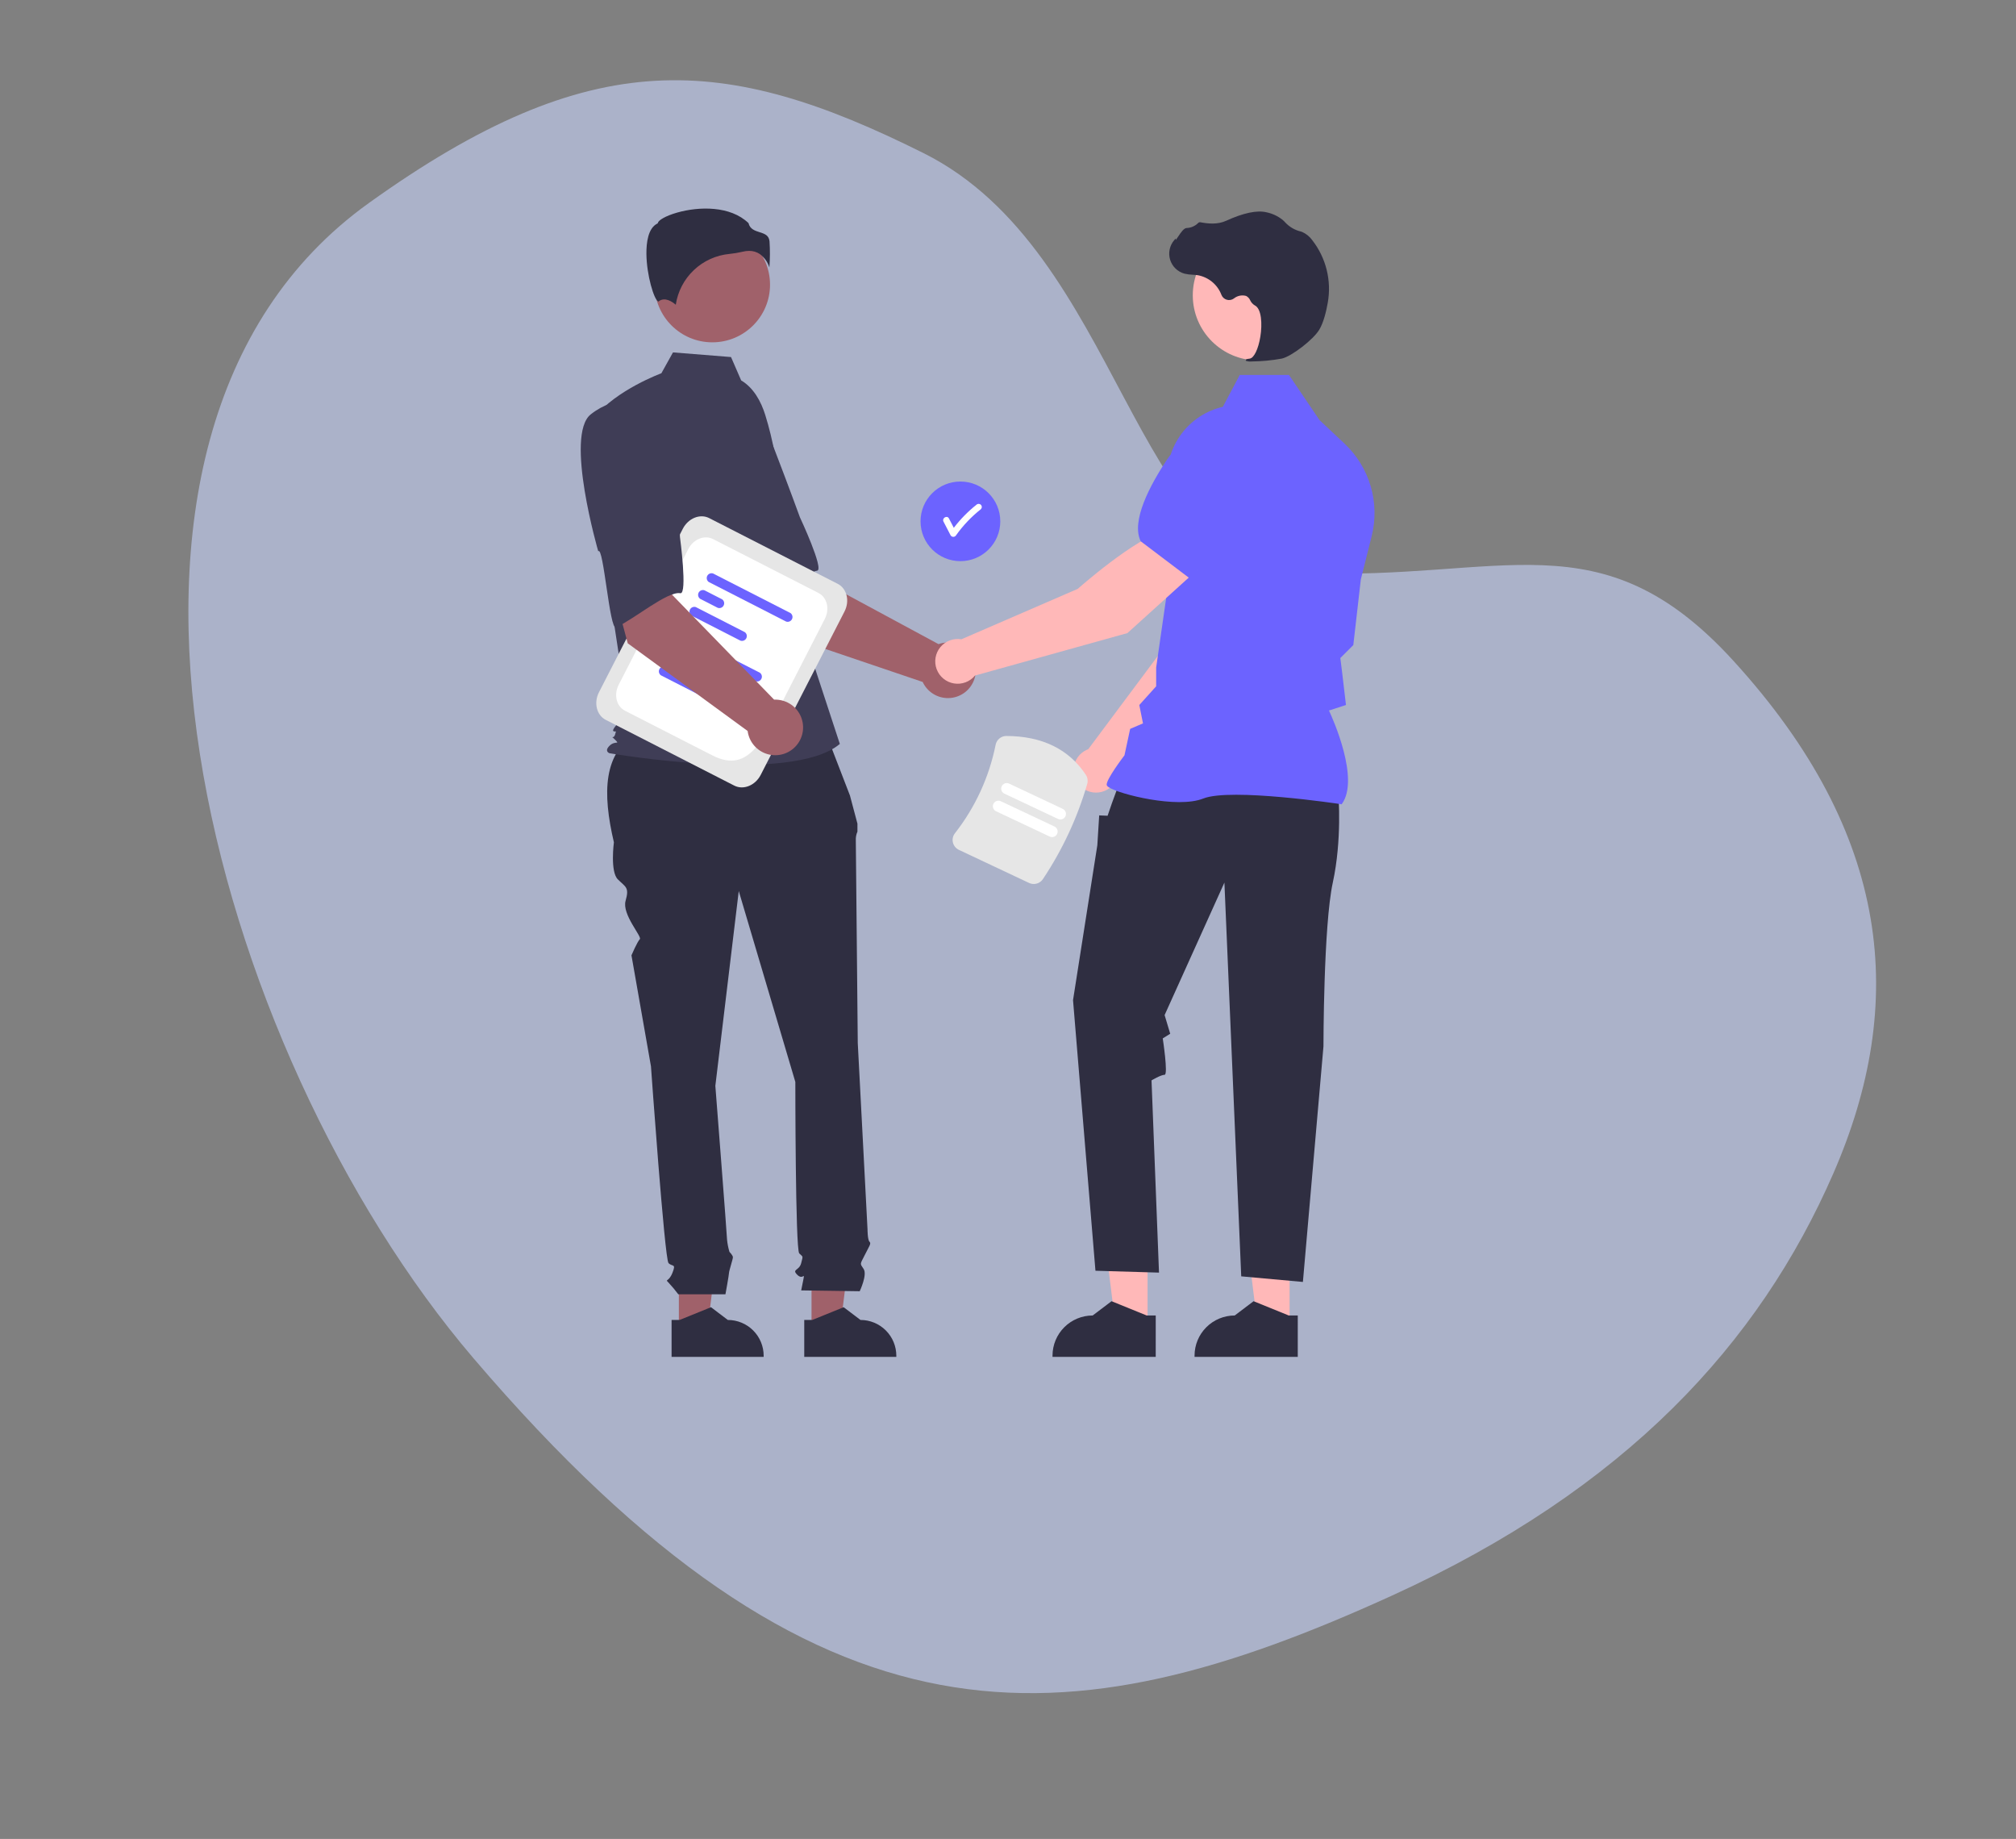 <svg width="284" height="259" viewBox="0 0 284 259" fill="none" xmlns="http://www.w3.org/2000/svg">
<rect x="0" y="0" width="284" height="259" fill="#808080" stroke="none"/>
<path d="M183.824 80.695C211.62 81.848 225.455 72.528 244.195 93.073C266.519 117.548 268.712 141.297 258.27 165.262C247.828 189.228 229.028 209.727 196.07 224.737C150.215 245.622 115.548 248.506 66.689 191.285C29.771 148.049 5.754 61.719 51.953 28.601C83.411 6.05 102.077 7.576 130.098 21.564C158.119 35.553 159.464 79.686 183.824 80.695Z" fill="#ABB2C9"/>
<g clip-path="url(#clip0_27_1234)">
<path d="M135.296 79.034C138.398 79.034 140.913 76.524 140.913 73.427C140.913 70.33 138.398 67.819 135.296 67.819C132.193 67.819 129.679 70.33 129.679 73.427C129.679 76.524 132.193 79.034 135.296 79.034Z" fill="#6C63FF"/>
<path d="M138.179 71.09C138.094 71.009 137.982 70.964 137.865 70.964C137.749 70.964 137.636 71.009 137.552 71.09C136.36 72.039 135.289 73.13 134.364 74.34C134.137 73.901 133.91 73.463 133.683 73.024C133.421 72.518 132.655 72.965 132.917 73.471C133.249 74.112 133.582 74.754 133.914 75.396C133.954 75.461 134.01 75.515 134.077 75.553C134.144 75.591 134.22 75.61 134.297 75.61C134.374 75.61 134.449 75.591 134.516 75.553C134.583 75.515 134.64 75.461 134.68 75.396C135.665 74.01 136.844 72.771 138.179 71.716C138.261 71.632 138.308 71.52 138.308 71.403C138.308 71.286 138.261 71.173 138.179 71.09Z" fill="white"/>
<path d="M110.163 89.328L101.693 76.048L111.501 70.804L114.075 80.936L132.213 90.721C132.93 90.464 133.705 90.42 134.446 90.595C135.186 90.77 135.86 91.157 136.384 91.708C136.908 92.258 137.261 92.95 137.399 93.697C137.536 94.444 137.453 95.215 137.16 95.916C136.866 96.617 136.374 97.218 135.745 97.644C135.115 98.071 134.374 98.306 133.614 98.32C132.853 98.334 132.104 98.126 131.459 97.723C130.814 97.32 130.301 96.738 129.981 96.048L110.163 89.328Z" fill="#A0616A"/>
<path d="M95.504 60.12C92.843 64.021 102.301 78.201 102.301 78.201C102.762 77.21 107.166 88.344 107.904 87.686C110 85.817 113.282 80.61 115.107 80.378C116.15 80.245 112.687 72.858 112.687 72.858C112.687 72.858 111.104 68.496 108.957 62.924C108.379 61.337 107.408 59.923 106.135 58.811C104.862 57.7 103.329 56.928 101.677 56.568C101.677 56.568 98.166 56.219 95.504 60.12Z" fill="#3F3D56"/>
<path d="M95.634 187.216L99.657 187.216L101.57 171.726L95.633 171.726L95.634 187.216Z" fill="#A0616A"/>
<path d="M94.608 185.905L95.74 185.905L100.161 184.11L102.53 185.905H102.53C103.869 185.905 105.153 186.436 106.1 187.381C107.047 188.326 107.579 189.608 107.579 190.945V191.109L94.608 191.109L94.608 185.905Z" fill="#2F2E41"/>
<path d="M114.323 187.216L118.345 187.216L120.259 171.726L114.322 171.726L114.323 187.216Z" fill="#A0616A"/>
<path d="M113.297 185.905L114.429 185.905L118.849 184.11L121.219 185.905H121.219C122.558 185.905 123.842 186.436 124.789 187.381C125.736 188.326 126.267 189.608 126.268 190.945V191.109L113.297 191.109L113.297 185.905Z" fill="#2F2E41"/>
<path d="M116.064 102.53L89.899 103.183C84.929 105.878 84.854 111.71 86.482 118.634C86.482 118.634 85.933 122.75 87.032 123.847C88.131 124.945 88.681 124.945 88.131 126.865C87.582 128.786 90.486 131.923 90.133 132.275C89.78 132.627 88.956 134.548 88.956 134.548L91.704 150.187C91.704 150.187 93.628 177.351 94.177 177.899C94.727 178.448 95.277 177.899 94.727 179.271C94.177 180.643 93.628 180.094 94.177 180.643C94.664 181.167 95.123 181.717 95.552 182.289H102.196C102.196 182.289 102.697 179.546 102.697 179.271C102.697 178.997 103.247 177.351 103.247 177.076C103.247 176.802 102.761 176.317 102.761 176.317C102.593 175.759 102.48 175.186 102.422 174.607C102.422 174.058 100.773 152.931 100.773 152.931L104.071 125.494L112.041 152.382C112.041 152.382 112.041 175.979 112.591 176.528C113.141 177.076 113.141 176.802 112.866 177.899C112.591 178.997 111.492 178.723 112.316 179.546C113.141 180.369 113.416 178.997 113.141 180.369L112.866 181.741L121.111 181.858C121.111 181.858 122.21 179.546 121.661 178.723C121.111 177.899 121.144 178.124 121.814 176.777C122.485 175.43 122.76 175.156 122.485 174.881C122.21 174.607 122.21 173.148 122.21 173.148L120.836 146.895C120.836 146.895 120.561 119.183 120.561 118.36C120.541 117.936 120.619 117.514 120.79 117.125V116.008L119.737 112.049L116.064 102.53Z" fill="#2F2E41"/>
<path d="M100.346 48.214C104.836 48.214 108.476 44.58 108.476 40.098C108.476 35.615 104.836 31.981 100.346 31.981C95.856 31.981 92.217 35.615 92.217 40.098C92.217 44.58 95.856 48.214 100.346 48.214Z" fill="#A0616A"/>
<path d="M104.411 53.578C106.162 54.618 107.21 56.528 107.812 58.471C108.925 62.069 109.595 65.79 109.807 69.55L110.443 80.807L118.31 104.776C111.492 110.536 85.862 106.085 85.862 106.085C85.862 106.085 85.076 105.823 85.862 105.038C86.649 104.252 87.415 104.948 86.628 104.163C85.841 103.377 86.384 104.252 86.646 103.467C86.908 102.681 86.646 103.205 86.384 102.943C86.122 102.681 88.414 100.325 88.414 100.325L86.316 86.567L83.694 58.815C86.841 54.887 93.169 52.572 93.169 52.572L94.805 49.633L102.981 50.287L104.411 53.578Z" fill="#3F3D56"/>
<path d="M107.048 35.786C107.68 36.256 108.148 36.913 108.386 37.663C108.478 36.437 108.484 35.206 108.404 33.98C108.308 33.118 107.7 32.924 106.996 32.7C106.36 32.496 105.642 32.267 105.448 31.43C102.893 28.949 98.444 29.074 95.4 29.939C93.725 30.416 92.76 31.028 92.674 31.387L92.656 31.46L92.588 31.494C91.297 32.139 91.046 34.174 91.062 35.768C91.094 38.772 92.132 42.183 92.718 42.46C92.749 42.474 92.756 42.469 92.77 42.458C93.651 41.755 94.726 42.511 95.198 42.922C95.477 41.056 96.374 39.336 97.746 38.038C99.119 36.74 100.887 35.939 102.769 35.762C103.384 35.703 103.993 35.601 104.594 35.457C104.898 35.378 105.211 35.337 105.526 35.335C106.067 35.326 106.598 35.484 107.048 35.786Z" fill="#2F2E41"/>
<path d="M157.516 108.997L173.154 93.143L177.274 80.463L170.644 77.785C167.359 81.093 163.978 91.219 163.978 91.219L153.305 105.52C153.219 105.552 153.134 105.585 153.051 105.625C152.559 105.857 152.136 106.211 151.822 106.654C151.508 107.096 151.313 107.612 151.257 108.152C151.201 108.692 151.285 109.237 151.502 109.734C151.719 110.232 152.06 110.665 152.494 110.993C152.927 111.32 153.438 111.53 153.976 111.603C154.515 111.675 155.063 111.608 155.568 111.408C156.073 111.207 156.517 110.88 156.858 110.457C157.2 110.035 157.426 109.532 157.516 108.997Z" fill="#FFB8B8"/>
<path d="M168.835 79.236L177.22 81.658L177.251 81.652C180.333 81.054 182.772 75.941 184.274 71.756C184.768 70.376 184.719 68.86 184.137 67.514C183.554 66.169 182.482 65.094 181.136 64.508C180.14 64.082 179.045 63.943 177.975 64.106C176.904 64.269 175.9 64.728 175.077 65.431L170.896 69.025L168.835 79.236Z" fill="#6C63FF"/>
<path d="M161.661 186.746L157.152 186.745L155.007 169.381L161.662 169.381L161.661 186.746Z" fill="#FFB8B8"/>
<path d="M162.812 185.276L161.542 185.276L156.587 183.264L153.931 185.275H153.931C152.43 185.275 150.99 185.871 149.929 186.93C148.868 187.99 148.271 189.427 148.271 190.925V191.109L162.811 191.109L162.812 185.276Z" fill="#2F2E41"/>
<path d="M181.67 186.746L177.161 186.745L175.016 169.381L181.671 169.381L181.67 186.746Z" fill="#FFB8B8"/>
<path d="M182.821 185.276L181.551 185.276L176.596 183.264L173.94 185.275H173.94C172.439 185.275 170.999 185.871 169.938 186.93C168.877 187.99 168.28 189.427 168.28 190.925V191.109L182.82 191.109L182.821 185.276Z" fill="#2F2E41"/>
<path d="M188.546 111.95C188.546 111.95 189.073 118.258 187.756 124.304C186.44 130.349 186.44 147.375 186.44 147.375L183.544 180.551L174.856 179.763L172.486 124.304L164.062 142.965L164.851 145.594L163.799 146.251C163.799 146.251 164.588 151.376 164.062 151.376C163.535 151.376 162.219 152.165 162.219 152.165L163.272 179.237L154.32 178.974L151.161 140.863L154.584 119.047L154.847 114.841L156.032 114.89L156.635 113.133L157.743 110.11L188.546 111.95Z" fill="#2F2E41"/>
<path d="M189.001 113.275L189.048 113.209C191.554 109.707 187.785 101.29 187.217 100.07L189.611 99.294L189.072 94.719L188.816 92.679L190.646 90.852L190.651 90.806L191.704 81.607L193.236 75.497C193.813 73.187 193.763 70.766 193.093 68.481C192.423 66.196 191.156 64.131 189.422 62.497L185.883 59.165L181.581 52.811H174.645L172.266 57.296C169.961 57.828 167.915 59.151 166.485 61.034C165.056 62.917 164.334 65.241 164.444 67.601L164.983 79.364L162.873 94.01L162.872 96.66L160.497 99.295L161.015 101.883L159.208 102.657L158.41 106.374C158.08 106.81 155.9 109.711 155.9 110.505C155.9 110.624 155.988 110.739 156.177 110.867C157.662 111.871 165.873 113.918 169.507 112.466C173.378 110.921 188.766 113.239 188.921 113.263L189.001 113.275Z" fill="#6C63FF"/>
<path d="M177.217 50.76C182.29 50.76 186.403 46.654 186.403 41.589C186.403 36.524 182.29 32.418 177.217 32.418C172.143 32.418 168.031 36.524 168.031 41.589C168.031 46.654 172.143 50.76 177.217 50.76Z" fill="#FFB8B8"/>
<path d="M176.337 50.909C177.76 50.894 179.179 50.758 180.578 50.503C181.964 50.184 185.021 47.824 185.854 46.43C186.473 45.394 186.844 43.792 187.047 42.63C187.321 41.093 187.268 39.516 186.892 38C186.516 36.484 185.826 35.064 184.865 33.832C184.495 33.316 183.992 32.909 183.409 32.655C183.358 32.636 183.305 32.62 183.251 32.606C182.407 32.407 181.641 31.961 181.052 31.325C180.938 31.196 180.814 31.075 180.682 30.964C180.022 30.436 179.245 30.072 178.417 29.9C177.078 29.579 175.163 29.982 172.725 31.097C171.5 31.657 170.141 31.501 169.093 31.302C169.034 31.292 168.974 31.298 168.918 31.319C168.862 31.34 168.813 31.375 168.775 31.42C168.342 31.847 167.764 32.095 167.156 32.113C166.784 32.139 166.406 32.664 165.951 33.348C165.848 33.503 165.728 33.684 165.64 33.794L165.623 33.587L165.418 33.824C165.096 34.197 164.874 34.645 164.773 35.127C164.671 35.609 164.694 36.108 164.837 36.579C164.981 37.05 165.242 37.477 165.596 37.819C165.949 38.163 166.384 38.411 166.86 38.541C167.237 38.631 167.622 38.682 168.01 38.694C168.245 38.709 168.488 38.724 168.721 38.758C169.471 38.892 170.174 39.217 170.76 39.702C171.347 40.187 171.797 40.816 172.067 41.527C172.131 41.691 172.232 41.838 172.362 41.958C172.492 42.077 172.648 42.165 172.817 42.214C172.986 42.264 173.165 42.274 173.339 42.244C173.513 42.214 173.677 42.144 173.82 42.04C174.057 41.846 174.338 41.711 174.638 41.649C174.939 41.586 175.25 41.597 175.545 41.68C175.802 41.814 176.005 42.032 176.12 42.298C176.259 42.594 176.483 42.841 176.763 43.009C177.72 43.471 177.841 45.621 177.548 47.424C177.266 49.162 176.652 50.43 176.056 50.507C175.597 50.567 175.545 50.601 175.514 50.683L175.486 50.756L175.539 50.823C175.796 50.909 176.068 50.938 176.337 50.909Z" fill="#2F2E41"/>
<path d="M168.716 80.217L164.3 74.6C159.802 75.836 151.821 82.938 151.821 82.938L135.431 90.039C134.884 89.947 134.322 90.001 133.803 90.195C133.283 90.389 132.824 90.716 132.471 91.143C132.118 91.57 131.885 92.083 131.793 92.629C131.702 93.175 131.757 93.736 131.951 94.255C132.146 94.773 132.474 95.231 132.903 95.583C133.331 95.935 133.845 96.168 134.392 96.258C134.939 96.349 135.501 96.293 136.02 96.098C136.539 95.903 136.998 95.575 137.349 95.147L158.82 89.167L168.716 80.217Z" fill="#FFB8B8"/>
<path d="M167.657 81.501L174.624 73.747L175.011 68.253C175.083 67.174 174.852 66.096 174.342 65.142C173.833 64.188 173.067 63.395 172.13 62.852C170.855 62.126 169.351 61.91 167.922 62.248C166.493 62.586 165.247 63.453 164.434 64.674C161.972 68.378 159.324 73.386 160.686 76.21L160.7 76.238L167.657 81.501Z" fill="#6C63FF"/>
<path d="M103.44 110.646L85.332 101.387C84.044 100.728 83.617 98.981 84.38 97.493L96.188 74.477C96.951 72.989 98.62 72.313 99.909 72.972L118.017 82.231C119.305 82.889 119.732 84.636 118.968 86.125L107.161 109.141C106.397 110.629 104.728 111.304 103.44 110.646Z" fill="#E6E6E6"/>
<path d="M100.346 106.389L88.043 100.099C86.837 99.482 86.437 97.846 87.152 96.452L96.961 77.331C97.676 75.937 99.24 75.304 100.446 75.921L115.306 83.519C116.512 84.136 116.912 85.772 116.196 87.166L110.868 97.553C107.682 103.763 105.72 109.137 100.346 106.389Z" fill="white"/>
<path d="M106.429 95.947L95.532 90.376C95.399 90.281 95.304 90.141 95.265 89.983C95.227 89.824 95.246 89.657 95.321 89.511C95.395 89.366 95.52 89.252 95.671 89.191C95.823 89.13 95.992 89.125 96.147 89.177L107.044 94.749C107.177 94.844 107.272 94.983 107.311 95.142C107.349 95.301 107.33 95.468 107.255 95.613C107.18 95.759 107.056 95.873 106.904 95.934C106.753 95.995 106.584 96 106.429 95.947Z" fill="#6C63FF"/>
<path d="M96.804 94.015L94.317 92.743C94.184 92.648 94.089 92.509 94.051 92.35C94.012 92.192 94.032 92.024 94.106 91.879C94.181 91.733 94.305 91.62 94.457 91.558C94.609 91.497 94.777 91.492 94.932 91.545L97.419 92.816C97.552 92.911 97.647 93.05 97.686 93.209C97.724 93.368 97.705 93.535 97.63 93.681C97.555 93.826 97.431 93.94 97.279 94.001C97.128 94.062 96.959 94.067 96.804 94.015Z" fill="#6C63FF"/>
<path d="M99.994 98.635L93.102 95.111C92.969 95.016 92.875 94.877 92.836 94.718C92.797 94.559 92.817 94.392 92.891 94.247C92.966 94.101 93.09 93.988 93.242 93.926C93.394 93.865 93.562 93.86 93.717 93.913L100.609 97.436C100.742 97.531 100.837 97.671 100.875 97.829C100.914 97.988 100.894 98.155 100.82 98.3C100.745 98.446 100.621 98.56 100.469 98.621C100.317 98.682 100.149 98.687 99.994 98.635V98.635Z" fill="#6C63FF"/>
<path d="M110.741 87.541L99.844 81.969C99.711 81.875 99.616 81.735 99.578 81.576C99.539 81.418 99.558 81.251 99.633 81.105C99.708 80.96 99.832 80.846 99.984 80.785C100.135 80.723 100.304 80.719 100.459 80.771L111.356 86.343C111.489 86.438 111.584 86.577 111.623 86.736C111.662 86.894 111.642 87.062 111.567 87.207C111.493 87.353 111.368 87.466 111.217 87.528C111.065 87.589 110.896 87.594 110.741 87.541Z" fill="#6C63FF"/>
<path d="M101.116 85.609L98.63 84.337C98.496 84.242 98.402 84.103 98.363 83.944C98.324 83.785 98.344 83.618 98.418 83.473C98.493 83.327 98.618 83.214 98.769 83.152C98.921 83.091 99.089 83.086 99.244 83.139L101.731 84.41C101.864 84.505 101.959 84.644 101.998 84.803C102.037 84.962 102.017 85.129 101.942 85.275C101.868 85.42 101.743 85.534 101.592 85.595C101.44 85.656 101.271 85.661 101.116 85.609Z" fill="#6C63FF"/>
<path d="M104.306 90.228L97.415 86.705C97.282 86.61 97.187 86.471 97.148 86.312C97.11 86.153 97.129 85.986 97.204 85.841C97.278 85.695 97.403 85.581 97.555 85.52C97.706 85.459 97.875 85.454 98.03 85.506L104.921 89.03C105.054 89.125 105.149 89.264 105.188 89.423C105.227 89.582 105.207 89.749 105.132 89.894C105.058 90.04 104.933 90.153 104.782 90.215C104.63 90.276 104.461 90.281 104.306 90.228L104.306 90.228Z" fill="#6C63FF"/>
<path d="M88.434 90.608L84.344 75.404L95.276 73.338L94.688 83.774L109.052 98.54C109.812 98.508 110.565 98.699 111.219 99.088C111.873 99.477 112.399 100.047 112.734 100.73C113.069 101.412 113.197 102.177 113.104 102.931C113.011 103.685 112.7 104.396 112.209 104.976C111.719 105.557 111.069 105.983 110.34 106.201C109.611 106.42 108.835 106.422 108.104 106.208C107.374 105.993 106.723 105.571 106.229 104.993C105.734 104.415 105.42 103.706 105.322 102.953L88.434 90.608Z" fill="#A0616A"/>
<path d="M83.225 58.356C79.514 61.281 84.277 77.64 84.277 77.64C85.014 76.832 85.871 88.772 86.772 88.365C89.334 87.21 94.029 83.225 95.839 83.55C96.875 83.736 95.79 75.652 95.79 75.652C95.79 75.652 95.591 71.017 95.216 65.059C95.141 63.372 94.64 61.732 93.76 60.291C92.879 58.849 91.648 57.654 90.18 56.816C90.18 56.816 86.936 55.431 83.225 58.356Z" fill="#3F3D56"/>
<path d="M144.968 124.356L135.086 119.698C134.875 119.599 134.689 119.453 134.542 119.272C134.395 119.091 134.291 118.879 134.238 118.652C134.184 118.43 134.182 118.199 134.231 117.975C134.279 117.752 134.378 117.543 134.519 117.364C137.382 113.711 139.347 109.44 140.258 104.893C140.327 104.545 140.515 104.231 140.789 104.006C141.064 103.78 141.408 103.657 141.764 103.656C146.804 103.673 150.57 105.511 152.959 109.116C153.084 109.304 153.168 109.516 153.203 109.739C153.238 109.962 153.224 110.19 153.162 110.408C151.779 115.166 149.675 119.686 146.922 123.809C146.718 124.12 146.407 124.348 146.048 124.448C145.689 124.549 145.305 124.516 144.968 124.356Z" fill="#E6E6E6"/>
<path d="M147.875 117.822L140.319 114.26C140.131 114.172 139.986 114.012 139.916 113.817C139.846 113.621 139.857 113.406 139.945 113.219C140.034 113.031 140.194 112.886 140.39 112.816C140.585 112.746 140.801 112.757 140.989 112.845L148.544 116.407C148.638 116.451 148.721 116.513 148.79 116.589C148.859 116.665 148.913 116.754 148.948 116.851C148.982 116.947 148.998 117.05 148.993 117.153C148.988 117.255 148.963 117.356 148.919 117.449C148.875 117.542 148.813 117.625 148.737 117.694C148.66 117.763 148.571 117.817 148.474 117.851C148.377 117.886 148.275 117.901 148.172 117.896C148.069 117.891 147.968 117.866 147.875 117.822H147.875Z" fill="white"/>
<path d="M149.049 115.341L141.493 111.779C141.305 111.69 141.16 111.531 141.09 111.335C141.02 111.14 141.03 110.925 141.119 110.737C141.208 110.55 141.368 110.405 141.563 110.335C141.759 110.265 141.974 110.275 142.162 110.364L149.718 113.926C149.906 114.014 150.051 114.174 150.121 114.369C150.191 114.565 150.181 114.78 150.092 114.967C150.003 115.155 149.844 115.3 149.648 115.37C149.452 115.44 149.237 115.429 149.049 115.341V115.341Z" fill="white"/>
</g>
<defs>
<clipPath id="clip0_27_1234">
<rect width="224.283" height="181.606" fill="white" transform="translate(25.815 9.989)"/>
</clipPath>
</defs>
</svg>
